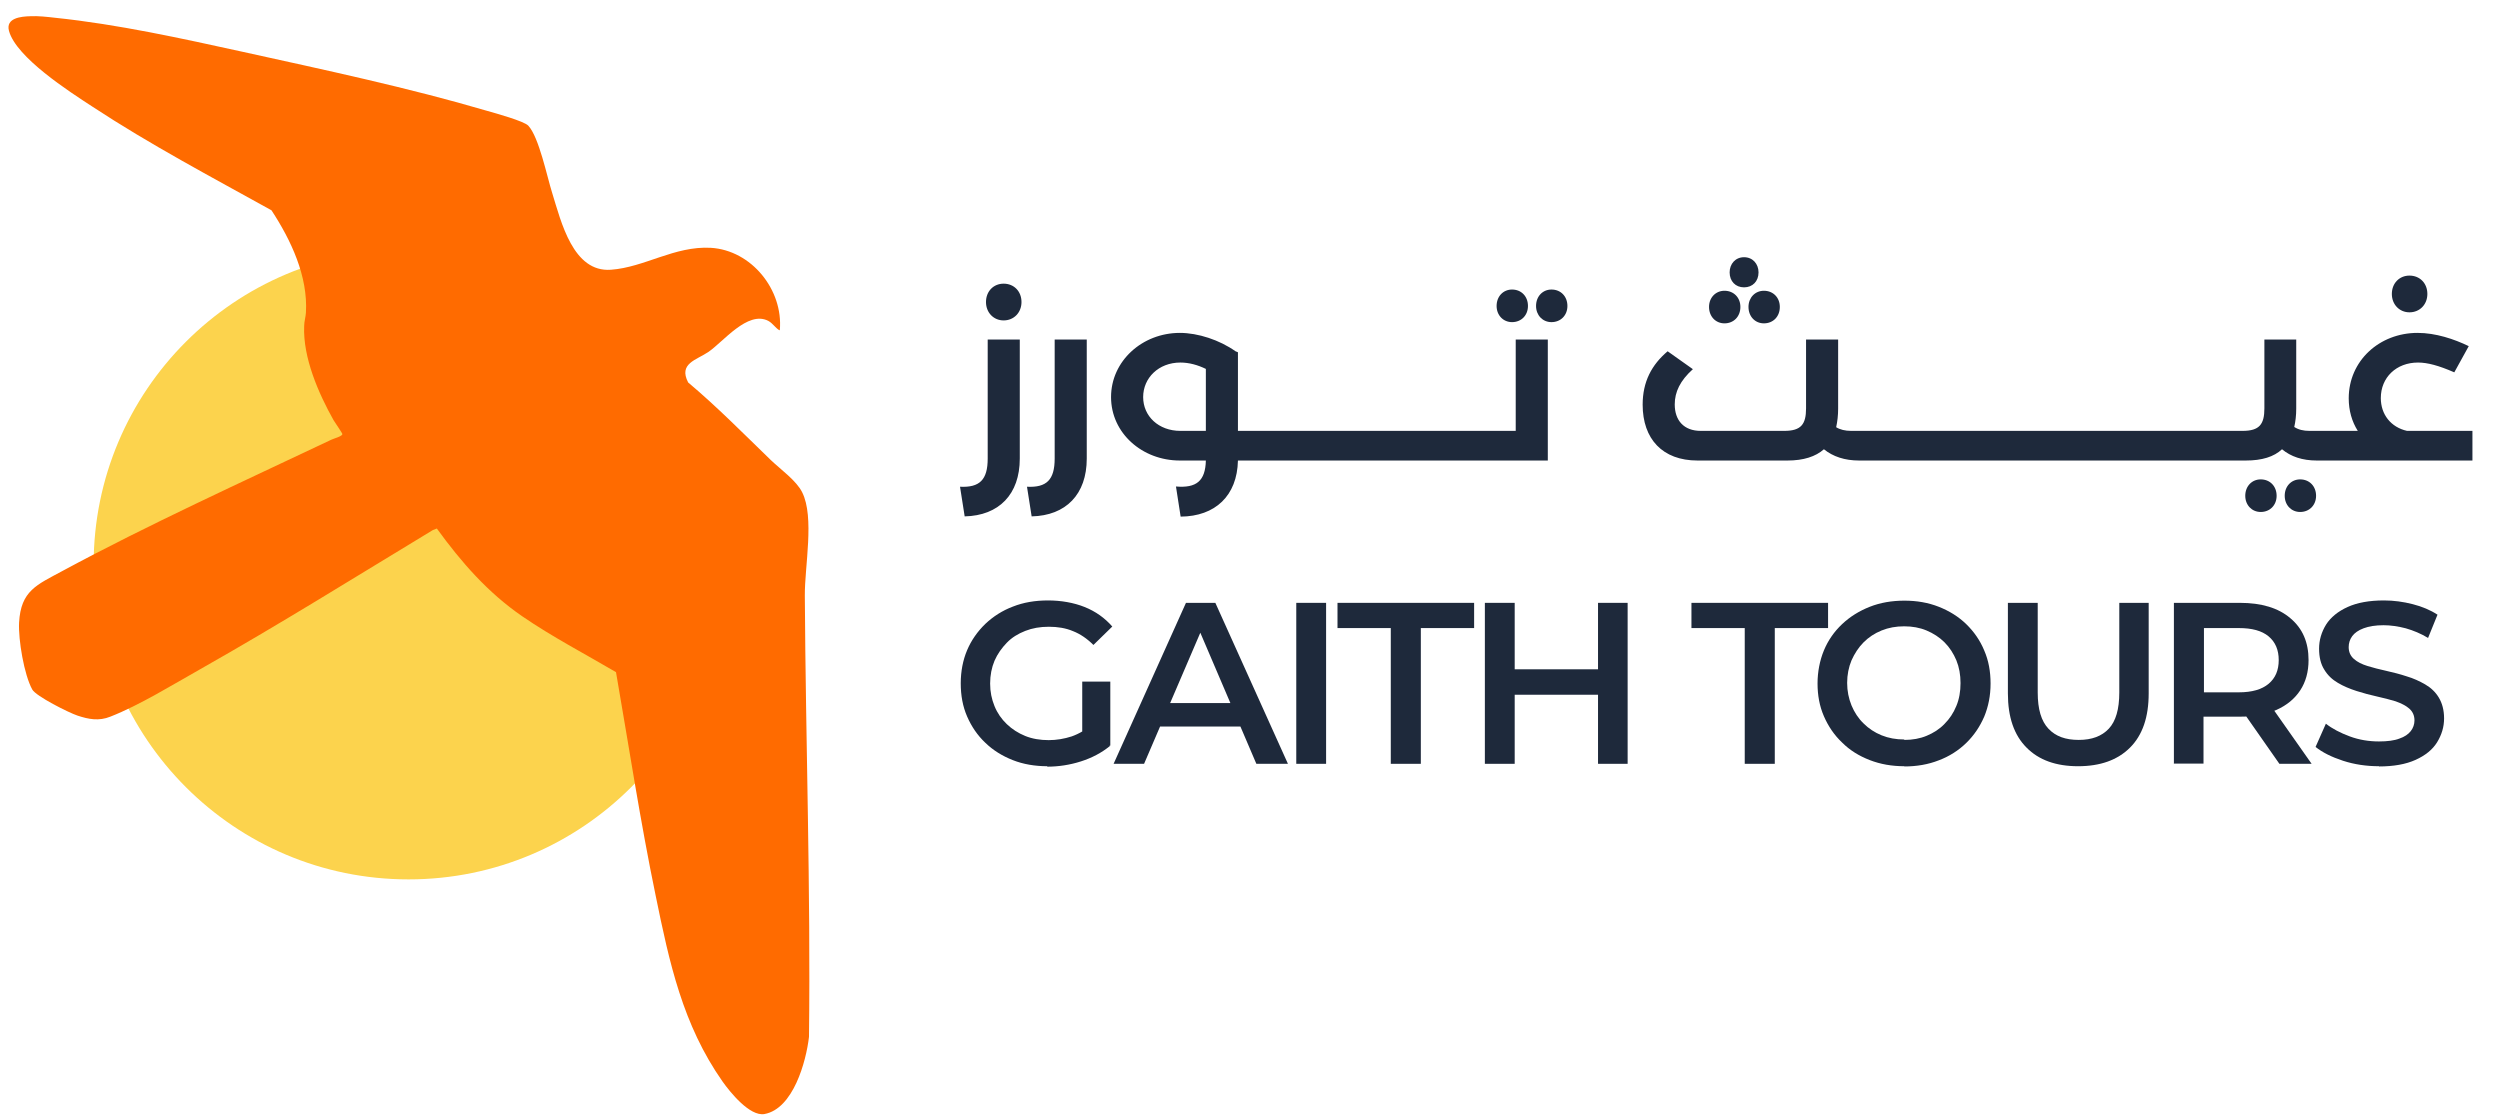 <svg width="114" height="51" viewBox="0 0 114 51" fill="none" xmlns="http://www.w3.org/2000/svg">
<path d="M18.63 40.1C26.561 40.1 32.99 33.671 32.99 25.74C32.99 17.809 26.561 11.38 18.63 11.38C10.699 11.38 4.27 17.809 4.27 25.74C4.27 33.671 10.699 40.1 18.63 40.1Z" fill="#FCD34D"/>
<path d="M35.54 15.06C35.34 14.94 35.25 14.75 35.03 14.63C34.09 14.15 32.97 15.6 32.3 16.05C31.76 16.42 30.93 16.57 31.38 17.44C32.7 18.55 33.91 19.78 35.15 20.98C35.59 21.4 36.32 21.92 36.58 22.45C37.15 23.59 36.69 25.83 36.7 27.16C36.74 33.87 36.97 40.57 36.89 47.28C36.76 48.41 36.17 50.56 34.86 50.8C34.19 50.92 33.29 49.8 32.95 49.32C31.13 46.73 30.52 43.88 29.9 40.85C29.2 37.47 28.68 34.05 28.09 30.65C26.66 29.81 25.18 29.04 23.81 28.1C22.24 27.02 21.03 25.63 19.92 24.1L19.74 24.17C16.22 26.3 12.73 28.48 9.14 30.51C7.88 31.22 6.36 32.16 5.03 32.68C4.51 32.89 4.04 32.8 3.53 32.63C3.14 32.5 1.64 31.75 1.47 31.44C1.1 30.77 0.83 29.17 0.87 28.39C0.95 26.93 1.68 26.67 2.84 26.04C6.79 23.91 11.04 21.98 15.11 20.05C15.21 20 15.63 19.89 15.61 19.79C15.61 19.75 15.27 19.26 15.21 19.16C14.52 17.93 13.81 16.3 13.87 14.87C13.87 14.66 13.94 14.45 13.95 14.26C14.05 12.6 13.27 10.95 12.38 9.59C9.64 8.07 6.84 6.59 4.21 4.86C3.15 4.17 0.74 2.62 0.41 1.41C0.25 0.82 0.96 0.75 1.38 0.74C1.73 0.72 2.16 0.77 2.51 0.81C5.39 1.11 8.27 1.75 11.1 2.37C14.77 3.18 18.63 4 22.23 5.06C22.58 5.16 23.89 5.52 24.09 5.73C24.58 6.26 24.94 8.04 25.18 8.8C25.59 10.12 26.13 12.43 27.86 12.3C29.39 12.19 30.76 11.21 32.41 11.3C34.27 11.41 35.72 13.22 35.56 15.05L35.54 15.06Z" fill="#FF6B00"/>
<path d="M47.76 34.94C47.19 34.94 46.66 34.85 46.18 34.66C45.7 34.47 45.28 34.21 44.93 33.87C44.57 33.53 44.3 33.13 44.1 32.67C43.9 32.21 43.81 31.71 43.81 31.16C43.81 30.61 43.91 30.1 44.1 29.65C44.29 29.2 44.57 28.8 44.93 28.45C45.29 28.11 45.71 27.84 46.19 27.66C46.67 27.47 47.2 27.38 47.79 27.38C48.38 27.38 48.96 27.48 49.46 27.68C49.96 27.88 50.38 28.18 50.72 28.57L49.86 29.41C49.57 29.12 49.26 28.91 48.93 28.78C48.6 28.64 48.23 28.58 47.83 28.58C47.43 28.58 47.08 28.64 46.75 28.77C46.42 28.9 46.14 29.07 45.91 29.31C45.68 29.55 45.49 29.81 45.35 30.13C45.22 30.44 45.15 30.79 45.15 31.17C45.15 31.55 45.22 31.88 45.35 32.2C45.48 32.52 45.67 32.79 45.91 33.02C46.15 33.25 46.43 33.43 46.75 33.56C47.07 33.69 47.43 33.75 47.82 33.75C48.18 33.75 48.53 33.69 48.87 33.58C49.21 33.46 49.53 33.27 49.84 33L50.61 34.02C50.23 34.33 49.79 34.56 49.29 34.72C48.79 34.88 48.27 34.96 47.75 34.96L47.76 34.94ZM50.63 34L49.35 33.82V31.08H50.63V34Z" fill="#1E293B"/>
<path d="M50.78 34.83L54.08 27.49H55.42L58.73 34.83H57.29L54.46 28.21H55.01L52.17 34.83H50.77H50.78ZM52.3 33.13L52.68 32.06H56.64L57.01 33.13H52.31H52.3Z" fill="#1E293B"/>
<path d="M59.11 34.83V27.49H60.47V34.83H59.11Z" fill="#1E293B"/>
<path d="M63.42 34.83V28.64H60.99V27.49H67.22V28.64H64.79V34.83H63.43H63.42Z" fill="#1E293B"/>
<path d="M67.71 34.83V27.49H69.07V34.83H67.71ZM68.97 31.68V30.52H72.98V31.68H68.97ZM72.87 34.83V27.49H74.22V34.83H72.87Z" fill="#1E293B"/>
<path d="M79.56 34.83V28.64H77.13V27.49H83.36V28.64H80.93V34.83H79.57H79.56Z" fill="#1E293B"/>
<path d="M86.84 34.94C86.27 34.94 85.75 34.85 85.26 34.66C84.77 34.47 84.35 34.21 84 33.86C83.64 33.52 83.37 33.12 83.17 32.66C82.97 32.2 82.88 31.7 82.88 31.17C82.88 30.64 82.98 30.12 83.17 29.66C83.36 29.2 83.64 28.8 84 28.46C84.36 28.12 84.78 27.86 85.26 27.67C85.74 27.48 86.27 27.39 86.84 27.39C87.41 27.39 87.93 27.48 88.41 27.67C88.89 27.86 89.31 28.12 89.66 28.46C90.01 28.8 90.29 29.2 90.48 29.66C90.68 30.12 90.77 30.62 90.77 31.17C90.77 31.72 90.67 32.22 90.48 32.68C90.28 33.14 90.01 33.54 89.66 33.88C89.31 34.22 88.89 34.49 88.41 34.67C87.93 34.86 87.4 34.95 86.84 34.95V34.94ZM86.84 33.74C87.21 33.74 87.55 33.68 87.86 33.55C88.17 33.42 88.44 33.25 88.67 33.01C88.9 32.78 89.08 32.51 89.21 32.19C89.34 31.88 89.4 31.53 89.4 31.15C89.4 30.77 89.34 30.43 89.21 30.11C89.08 29.8 88.9 29.52 88.67 29.29C88.44 29.06 88.16 28.88 87.85 28.75C87.54 28.62 87.2 28.56 86.83 28.56C86.46 28.56 86.12 28.62 85.8 28.75C85.48 28.88 85.21 29.06 84.98 29.29C84.75 29.52 84.57 29.8 84.43 30.11C84.3 30.42 84.23 30.77 84.23 31.14C84.23 31.51 84.3 31.85 84.43 32.17C84.56 32.48 84.74 32.76 84.98 32.99C85.21 33.22 85.48 33.4 85.8 33.53C86.12 33.66 86.46 33.72 86.83 33.72L86.84 33.74Z" fill="#1E293B"/>
<path d="M94.76 34.94C93.76 34.94 92.97 34.66 92.41 34.09C91.84 33.52 91.56 32.7 91.56 31.62V27.49H92.92V31.58C92.92 32.34 93.08 32.88 93.41 33.23C93.74 33.58 94.19 33.74 94.79 33.74C95.39 33.74 95.84 33.57 96.16 33.23C96.48 32.89 96.64 32.34 96.64 31.58V27.49H97.98V31.62C97.98 32.7 97.7 33.52 97.13 34.09C96.56 34.66 95.77 34.94 94.76 34.94Z" fill="#1E293B"/>
<path d="M99.13 34.83V27.49H102.14C103.12 27.49 103.89 27.72 104.44 28.19C105 28.66 105.27 29.29 105.27 30.1C105.27 30.64 105.14 31.1 104.89 31.48C104.64 31.86 104.28 32.16 103.81 32.37C103.34 32.58 102.79 32.68 102.14 32.68H99.88L100.48 32.07V34.82H99.12L99.13 34.83ZM100.5 32.23L99.9 31.57H102.09C102.69 31.57 103.14 31.44 103.45 31.18C103.76 30.92 103.91 30.56 103.91 30.1C103.91 29.64 103.76 29.28 103.45 29.02C103.14 28.76 102.69 28.64 102.09 28.64H99.9L100.5 27.97V32.23ZM103.94 34.83L102.08 32.17H103.54L105.41 34.83H103.94Z" fill="#1E293B"/>
<path d="M108.48 34.94C107.91 34.94 107.36 34.86 106.84 34.69C106.32 34.52 105.9 34.31 105.59 34.06L106.06 33C106.35 33.23 106.72 33.42 107.15 33.58C107.58 33.74 108.03 33.81 108.48 33.81C108.86 33.81 109.18 33.77 109.41 33.68C109.65 33.6 109.82 33.48 109.93 33.34C110.04 33.2 110.1 33.03 110.1 32.85C110.1 32.63 110.02 32.45 109.86 32.31C109.7 32.17 109.49 32.07 109.24 31.98C108.98 31.9 108.7 31.83 108.39 31.76C108.08 31.69 107.77 31.61 107.46 31.51C107.15 31.41 106.86 31.29 106.61 31.14C106.35 30.99 106.14 30.79 105.99 30.54C105.83 30.29 105.75 29.97 105.75 29.58C105.75 29.19 105.86 28.82 106.07 28.48C106.28 28.15 106.61 27.88 107.05 27.68C107.49 27.48 108.04 27.38 108.71 27.38C109.15 27.38 109.59 27.44 110.02 27.55C110.45 27.66 110.83 27.82 111.15 28.03L110.72 29.09C110.39 28.89 110.05 28.75 109.7 28.65C109.35 28.56 109.01 28.51 108.69 28.51C108.32 28.51 108.02 28.56 107.78 28.65C107.54 28.74 107.37 28.86 107.26 29.01C107.15 29.16 107.1 29.33 107.1 29.51C107.1 29.73 107.18 29.91 107.34 30.05C107.5 30.19 107.7 30.29 107.96 30.37C108.21 30.45 108.5 30.52 108.81 30.59C109.12 30.66 109.44 30.74 109.74 30.84C110.05 30.93 110.33 31.06 110.59 31.21C110.85 31.36 111.06 31.56 111.21 31.81C111.36 32.06 111.45 32.37 111.45 32.76C111.45 33.15 111.34 33.51 111.13 33.85C110.92 34.19 110.59 34.45 110.15 34.65C109.71 34.85 109.15 34.95 108.48 34.95V34.94Z" fill="#1E293B"/>
<path d="M45.765 14.611C45.307 14.611 44.961 14.253 44.961 13.773C44.961 13.281 45.307 12.935 45.765 12.935C46.234 12.935 46.58 13.281 46.58 13.773C46.58 14.253 46.234 14.611 45.765 14.611ZM43.989 23.547L43.777 22.195C44.67 22.24 45.039 21.882 45.039 20.911V15.482H46.502V20.911C46.502 22.541 45.553 23.513 43.989 23.547ZM47.043 23.547L46.831 22.195C47.724 22.24 48.093 21.882 48.093 20.911V15.482H49.556V20.911C49.556 22.541 48.607 23.513 47.043 23.547ZM57.679 19.648C57.836 19.648 57.903 19.905 57.903 20.319C57.903 20.732 57.836 21 57.679 21H56.45C56.417 22.608 55.412 23.547 53.837 23.558L53.624 22.184C54.552 22.262 54.965 21.938 54.987 21H53.803C52.083 21 50.664 19.749 50.664 18.107C50.664 16.465 52.083 15.18 53.803 15.18C54.63 15.18 55.613 15.504 56.339 16.018L56.45 16.063V19.648H57.679ZM52.128 18.107C52.128 18.978 52.831 19.648 53.826 19.648H54.987V16.822C54.619 16.644 54.228 16.532 53.826 16.532C52.831 16.532 52.128 17.236 52.128 18.107ZM59.734 19.648C59.891 19.648 59.958 19.905 59.958 20.319C59.958 20.732 59.891 21 59.734 21H57.679C57.523 21 57.456 20.732 57.456 20.319C57.456 19.905 57.523 19.648 57.679 19.648H59.734ZM61.785 19.648C61.941 19.648 62.008 19.905 62.008 20.319C62.008 20.732 61.941 21 61.785 21H59.73C59.573 21 59.506 20.732 59.506 20.319C59.506 19.905 59.573 19.648 59.73 19.648H61.785ZM63.836 19.648C63.992 19.648 64.059 19.905 64.059 20.319C64.059 20.732 63.992 21 63.836 21H61.78C61.624 21 61.557 20.732 61.557 20.319C61.557 19.905 61.624 19.648 61.78 19.648H63.836ZM65.886 19.648C66.043 19.648 66.11 19.905 66.11 20.319C66.11 20.732 66.043 21 65.886 21H63.831C63.675 21 63.608 20.732 63.608 20.319C63.608 19.905 63.675 19.648 63.831 19.648H65.886ZM67.937 19.648C68.094 19.648 68.16 19.905 68.16 20.319C68.16 20.732 68.094 21 67.937 21H65.882C65.725 21 65.659 20.732 65.659 20.319C65.659 19.905 65.725 19.648 65.882 19.648H67.937ZM68.949 14.689C68.547 14.689 68.245 14.376 68.245 13.952C68.245 13.516 68.547 13.203 68.949 13.203C69.374 13.203 69.675 13.516 69.675 13.952C69.675 14.376 69.374 14.689 68.949 14.689ZM70.747 13.203C71.172 13.203 71.474 13.516 71.474 13.952C71.474 14.376 71.172 14.689 70.747 14.689C70.345 14.689 70.044 14.376 70.044 13.952C70.044 13.516 70.345 13.203 70.747 13.203ZM69.117 19.648V15.482H70.58V21H67.933C67.776 21 67.709 20.732 67.709 20.319C67.709 19.905 67.776 19.648 67.933 19.648H69.117ZM79.529 13.103C79.139 13.103 78.871 12.824 78.871 12.421C78.871 12.03 79.139 11.729 79.529 11.729C79.921 11.729 80.189 12.03 80.189 12.421C80.189 12.824 79.921 13.103 79.529 13.103ZM78.636 14.745C78.234 14.745 77.932 14.432 77.932 13.996C77.932 13.572 78.234 13.259 78.636 13.259C79.06 13.259 79.362 13.572 79.362 13.996C79.362 14.432 79.06 14.745 78.636 14.745ZM79.731 13.996C79.731 13.572 80.032 13.259 80.434 13.259C80.859 13.259 81.16 13.572 81.16 13.996C81.16 14.432 80.859 14.745 80.434 14.745C80.032 14.745 79.731 14.432 79.731 13.996ZM85.349 19.648C85.505 19.648 85.573 19.905 85.573 20.319C85.573 20.732 85.505 21 85.349 21H84.779C84.12 21 83.584 20.821 83.171 20.486C82.791 20.821 82.244 21 81.507 21H77.407C75.81 21 74.905 20.017 74.905 18.453C74.905 17.403 75.318 16.633 76.044 16.018L77.195 16.834C76.614 17.359 76.368 17.872 76.368 18.442C76.368 19.168 76.782 19.648 77.552 19.648H81.361C82.132 19.648 82.356 19.347 82.356 18.621V15.482H83.819V18.632C83.819 18.945 83.785 19.224 83.729 19.481C83.908 19.593 84.143 19.648 84.411 19.648H85.349ZM87.408 19.648C87.565 19.648 87.632 19.905 87.632 20.319C87.632 20.732 87.565 21 87.408 21H85.353C85.197 21 85.13 20.732 85.13 20.319C85.13 19.905 85.197 19.648 85.353 19.648H87.408ZM89.459 19.648C89.615 19.648 89.682 19.905 89.682 20.319C89.682 20.732 89.615 21 89.459 21H87.404C87.247 21 87.18 20.732 87.18 20.319C87.18 19.905 87.247 19.648 87.404 19.648H89.459ZM91.51 19.648C91.666 19.648 91.733 19.905 91.733 20.319C91.733 20.732 91.666 21 91.51 21H89.454C89.298 21 89.231 20.732 89.231 20.319C89.231 19.905 89.298 19.648 89.454 19.648H91.51ZM93.561 19.648C93.717 19.648 93.784 19.905 93.784 20.319C93.784 20.732 93.717 21 93.561 21H91.505C91.349 21 91.282 20.732 91.282 20.319C91.282 19.905 91.349 19.648 91.505 19.648H93.561ZM95.611 19.648C95.768 19.648 95.835 19.905 95.835 20.319C95.835 20.732 95.768 21 95.611 21H93.556C93.4 21 93.333 20.732 93.333 20.319C93.333 19.905 93.4 19.648 93.556 19.648H95.611ZM97.662 19.648C97.818 19.648 97.885 19.905 97.885 20.319C97.885 20.732 97.818 21 97.662 21H95.607C95.45 21 95.383 20.732 95.383 20.319C95.383 19.905 95.45 19.648 95.607 19.648H97.662ZM99.713 19.648C99.869 19.648 99.936 19.905 99.936 20.319C99.936 20.732 99.869 21 99.713 21H97.657C97.501 21 97.434 20.732 97.434 20.319C97.434 19.905 97.501 19.648 97.657 19.648H99.713ZM101.763 19.648C101.92 19.648 101.987 19.905 101.987 20.319C101.987 20.732 101.92 21 101.763 21H99.708C99.552 21 99.485 20.732 99.485 20.319C99.485 19.905 99.552 19.648 99.708 19.648H101.763ZM106.249 19.648C106.406 19.648 106.473 19.905 106.473 20.319C106.473 20.732 106.406 21 106.249 21H105.646C104.987 21 104.462 20.821 104.06 20.486C103.691 20.832 103.144 21 102.407 21H101.759C101.603 21 101.536 20.732 101.536 20.319C101.536 19.905 101.603 19.648 101.759 19.648H102.262C103.032 19.648 103.256 19.347 103.256 18.621V15.482H104.708V18.632C104.708 18.945 104.674 19.224 104.618 19.47C104.808 19.593 105.032 19.648 105.311 19.648H106.249ZM103.088 21.86C103.513 21.86 103.814 22.173 103.814 22.608C103.814 23.033 103.513 23.346 103.088 23.346C102.686 23.346 102.384 23.033 102.384 22.608C102.384 22.173 102.686 21.86 103.088 21.86ZM104.887 21.86C105.311 21.86 105.613 22.173 105.613 22.608C105.613 23.033 105.311 23.346 104.887 23.346C104.484 23.346 104.183 23.033 104.183 22.608C104.183 22.173 104.484 21.86 104.887 21.86ZM109.872 14.242C109.414 14.242 109.068 13.885 109.068 13.404C109.068 12.913 109.414 12.567 109.872 12.567C110.341 12.567 110.688 12.913 110.688 13.404C110.688 13.885 110.341 14.242 109.872 14.242ZM109.76 19.648H112.743V21H106.253C106.097 21 106.03 20.732 106.03 20.319C106.03 19.905 106.097 19.648 106.253 19.648H107.515C107.247 19.224 107.102 18.721 107.102 18.163C107.102 16.454 108.498 15.18 110.241 15.18C111.067 15.18 111.905 15.46 112.575 15.784L111.916 16.979C111.201 16.666 110.688 16.532 110.263 16.532C109.269 16.532 108.565 17.213 108.565 18.152C108.565 18.9 109.023 19.481 109.76 19.648Z" fill="#1E293B"/>
</svg>
